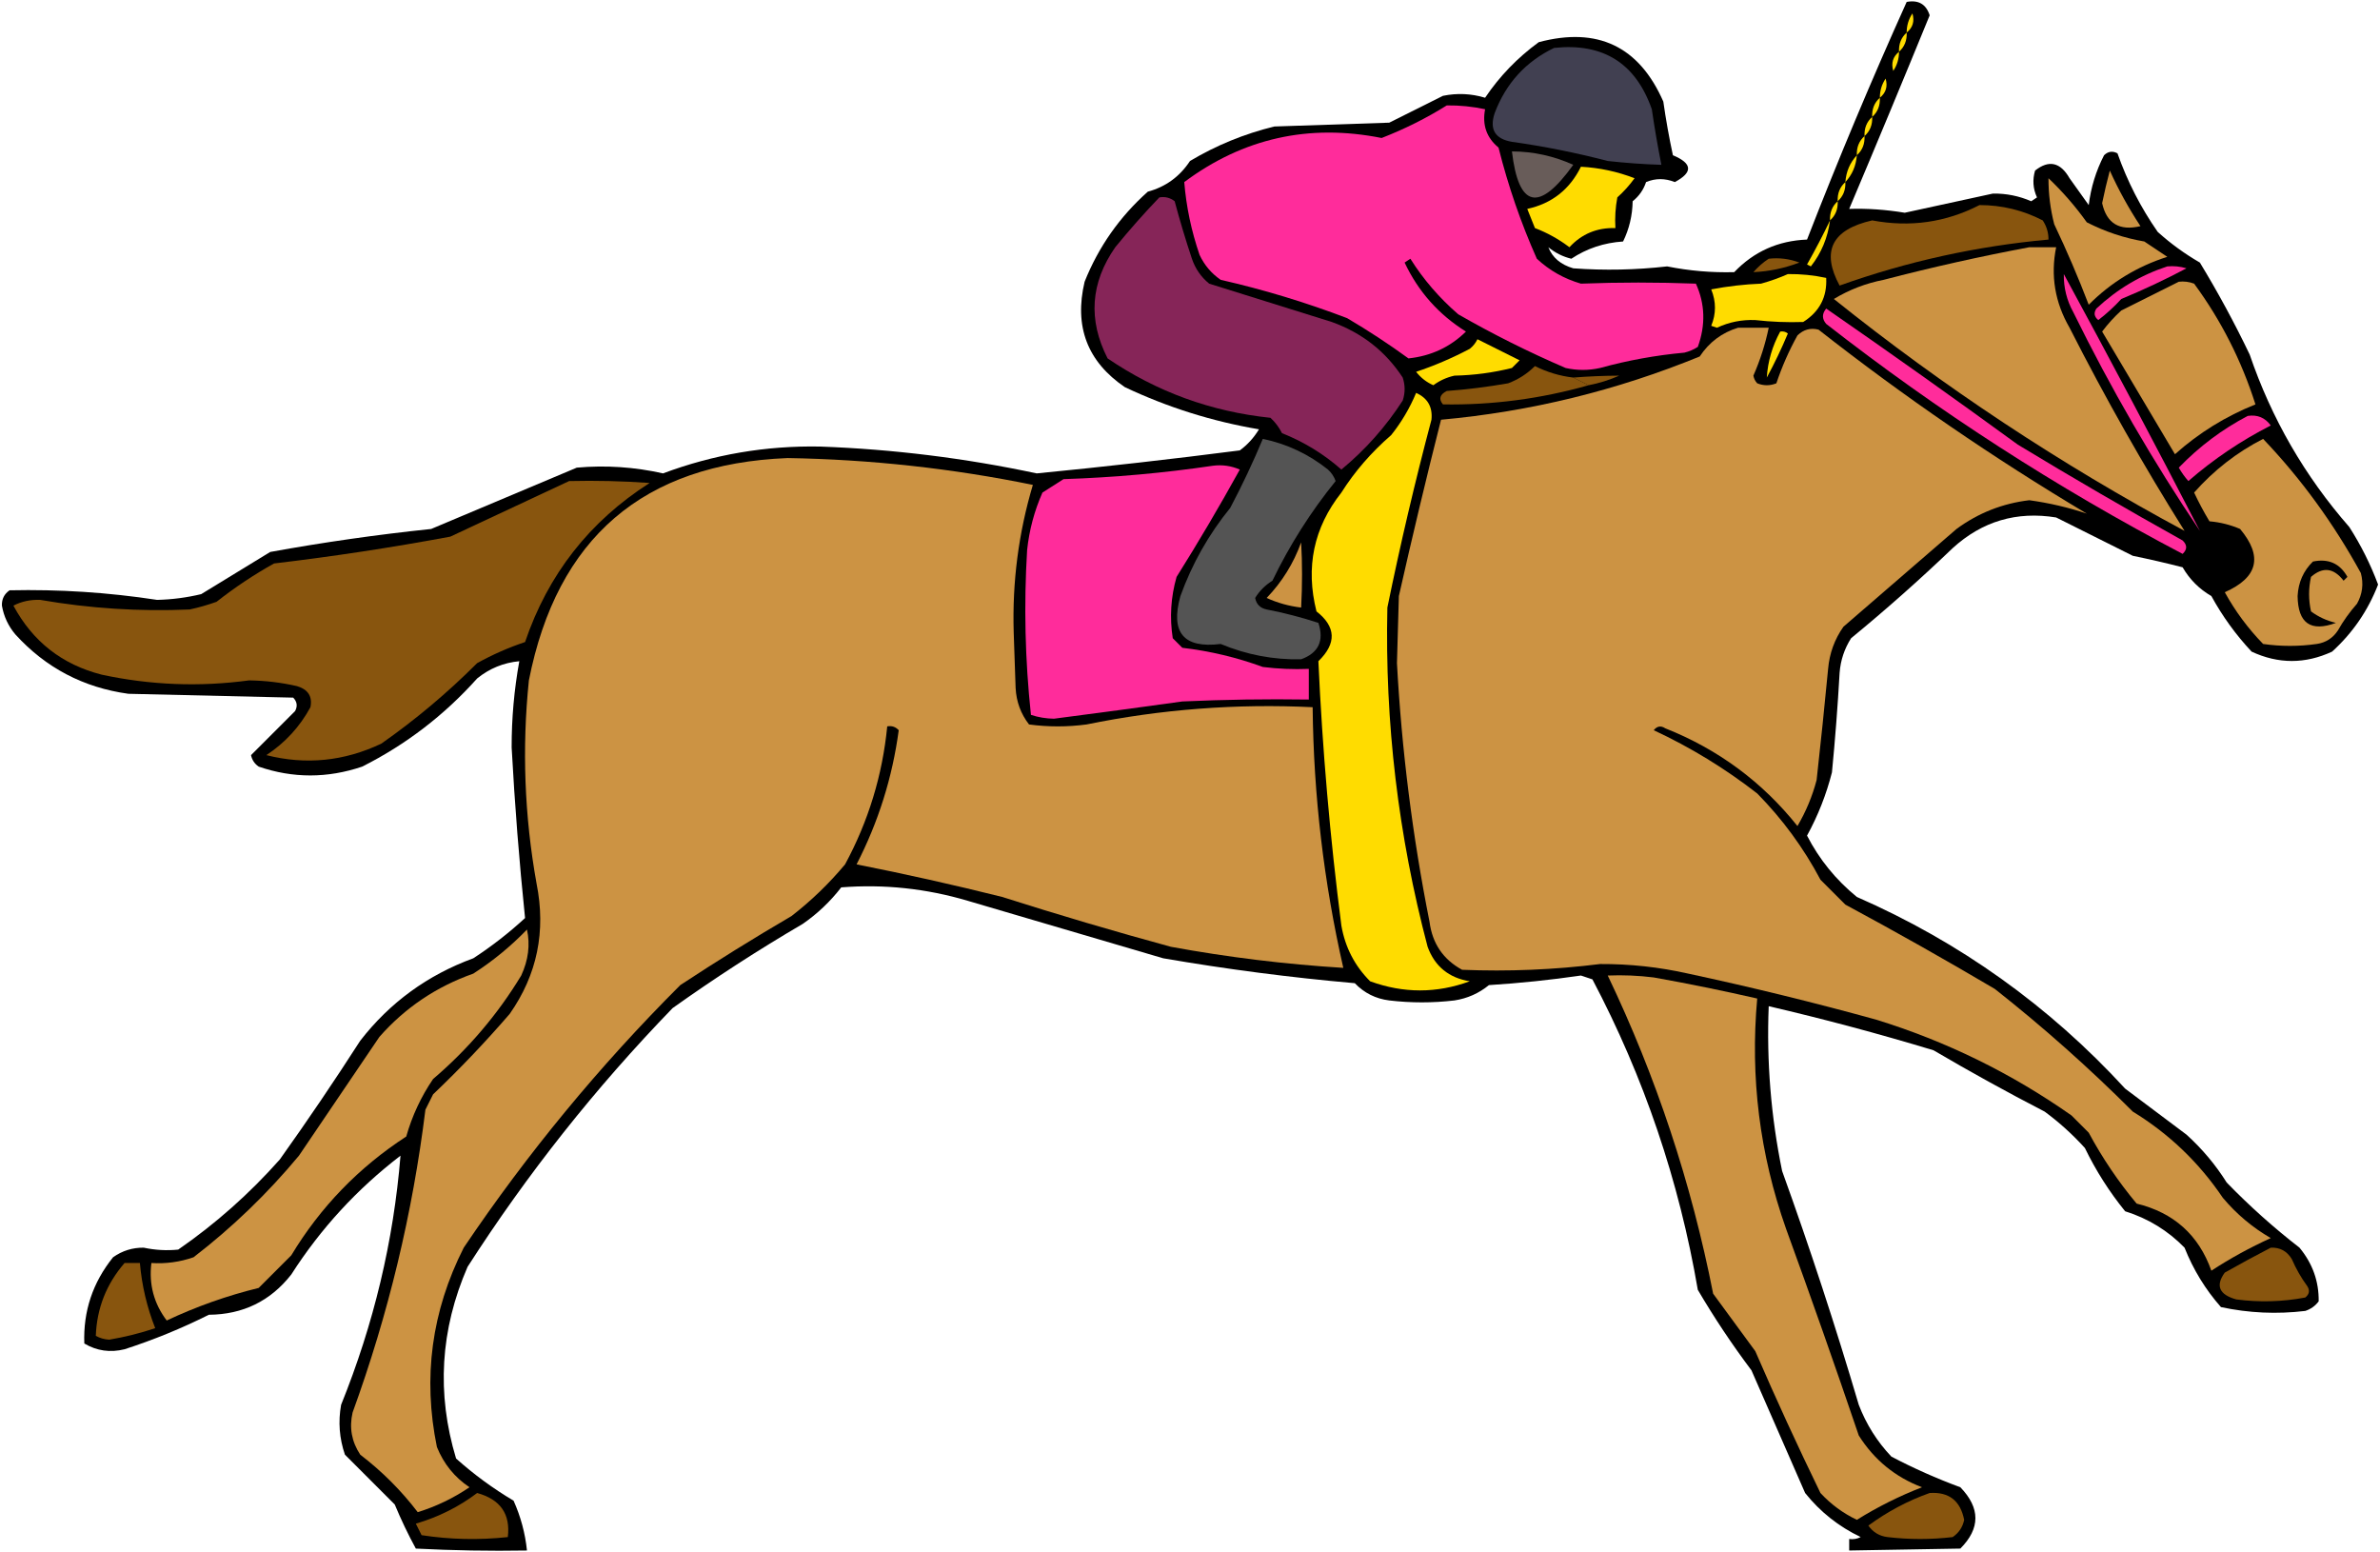 <svg width="621" height="405" viewBox="0 0 621 405" fill="none" xmlns="http://www.w3.org/2000/svg">
<path fill-rule="evenodd" clip-rule="evenodd" d="M497.5 0.5C500.571 -0.075 502.571 1.091 503.5 4C496.598 20.874 489.598 37.707 482.5 54.5C487.176 54.345 492.009 54.678 497 55.5C504.677 53.829 512.344 52.162 520 50.5C523.48 50.452 526.813 51.119 530 52.5C530.5 52.167 531 51.833 531.5 51.5C530.456 49.232 530.289 46.899 531 44.5C534.6 41.646 537.6 42.313 540 46.5C541.667 48.833 543.333 51.167 545 53.5C545.562 48.917 546.895 44.583 549 40.5C550.049 39.483 551.216 39.316 552.5 40C555.076 47.318 558.576 54.151 563 60.5C566.387 63.553 570.053 66.22 574 68.5C578.702 76.228 583.035 84.228 587 92.5C592.698 109.202 601.365 124.202 613 137.5C616.045 142.258 618.545 147.258 620.5 152.5C617.869 159.293 613.869 165.127 608.5 170C601.489 173.253 594.489 173.253 587.5 170C583.388 165.609 579.888 160.776 577 155.5C573.833 153.667 571.333 151.167 569.5 148C565.196 146.894 560.863 145.894 556.5 145C549.833 141.667 543.167 138.333 536.5 135C526.201 133.318 517.201 135.985 509.5 143C500.949 151.186 492.115 159.019 483 166.5C481.25 169.246 480.25 172.246 480 175.5C479.51 184.18 478.844 192.847 478 201.5C476.532 207.27 474.366 212.77 471.5 218C474.683 224.192 479.016 229.525 484.5 234C511.355 245.759 534.688 262.425 554.5 284C559.833 288 565.167 292 570.5 296C574.595 299.704 578.095 303.871 581 308.5C586.956 314.636 593.29 320.302 600 325.5C603.407 329.628 605.074 334.295 605 339.5C604.097 340.701 602.931 341.535 601.5 342C594.086 342.89 586.753 342.557 579.5 341C575.455 336.418 572.289 331.251 570 325.5C565.666 321.047 560.499 317.88 554.5 316C550.376 310.923 546.876 305.423 544 299.5C540.799 295.964 537.299 292.797 533.5 290C523.673 284.92 514.006 279.587 504.5 274C490.278 269.695 475.945 265.861 461.5 262.5C460.919 276.991 462.086 291.324 465 305.5C472.264 325.624 478.93 345.958 485 366.5C486.958 371.59 489.792 376.09 493.5 380C499.299 383.047 505.299 385.714 511.5 388C516.743 393.409 516.743 398.742 511.5 404C501.769 404.192 492.103 404.359 482.5 404.5C482.5 403.5 482.5 402.5 482.5 401.5C483.552 401.649 484.552 401.483 485.5 401C479.754 398.247 474.921 394.414 471 389.5C466.333 378.833 461.667 368.167 457 357.5C451.941 350.772 447.274 343.772 443 336.5C438.122 308.033 428.955 281.033 415.5 255.5C414.5 255.167 413.5 254.833 412.5 254.5C404.535 255.663 396.535 256.496 388.5 257C385.874 259.146 382.874 260.479 379.5 261C373.833 261.667 368.167 261.667 362.5 261C358.952 260.559 355.952 259.059 353.5 256.5C336.744 255.027 320.077 252.86 303.5 250C286.5 245 269.5 240 252.5 235C241.663 231.794 230.663 230.628 219.5 231.5C216.647 235.187 213.314 238.353 209.5 241C197.826 247.835 186.493 255.168 175.5 263C155.383 283.773 137.549 306.273 122 330.5C114.875 346.889 113.875 363.555 119 380.5C123.645 384.655 128.645 388.322 134 391.5C135.863 395.649 137.03 399.982 137.5 404.5C127.828 404.666 118.161 404.5 108.5 404C106.485 400.305 104.651 396.472 103 392.5C98.721 388.221 94.387 383.887 90 379.5C88.543 375.259 88.209 370.926 89 366.5C97.523 345.418 102.69 323.751 104.5 301.5C93.165 310.191 83.665 320.524 76 332.5C70.568 339.429 63.401 342.929 54.5 343C47.384 346.559 40.051 349.559 32.5 352C28.756 352.929 25.256 352.429 22 350.5C21.687 342.105 24.187 334.605 29.5 328C31.9 326.299 34.566 325.466 37.5 325.5C40.503 326.138 43.503 326.305 46.5 326C56.225 319.281 65.058 311.448 73 302.5C80.247 292.34 87.247 282.006 94 271.5C101.718 261.546 111.551 254.379 123.5 250C128.286 246.882 132.786 243.382 137 239.5C135.476 224.731 134.309 209.897 133.5 195C133.488 187.425 134.155 179.925 135.5 172.5C131.396 172.884 127.729 174.384 124.5 177C115.924 186.583 105.924 194.249 94.5 200C85.428 203.067 76.428 203.067 67.5 200C66.426 199.261 65.759 198.261 65.5 197C69.267 193.233 73.1 189.4 77 185.5C77.684 184.216 77.517 183.049 76.5 182C62.167 181.667 47.833 181.333 33.5 181C21.759 179.38 11.926 174.214 4 165.5C2.16 163.319 0.993 160.819 0.5 158C0.439 156.289 1.106 154.956 2.5 154C15.39 153.714 28.223 154.548 41 156.5C44.888 156.406 48.721 155.906 52.5 155C58.5 151.333 64.5 147.667 70.5 144C84.41 141.472 98.41 139.472 112.5 138C125.167 132.667 137.833 127.333 150.5 122C158.07 121.326 165.57 121.826 173 123.5C186.178 118.569 199.845 116.235 214 116.5C233.043 117.19 251.877 119.523 270.5 123.5C288.152 121.778 305.818 119.778 323.5 117.5C325.498 116.033 327.164 114.2 328.5 112C316.316 109.939 304.65 106.272 293.5 101C283.726 94.36 280.226 85.193 283 73.5C286.643 64.388 292.143 56.555 299.5 50C304.146 48.746 307.812 46.08 310.5 42C317.358 37.907 324.691 34.907 332.5 33C342.5 32.667 352.5 32.333 362.5 32C367.198 29.651 371.864 27.318 376.5 25C380.225 24.24 383.892 24.407 387.5 25.5C391.285 19.881 395.951 15.048 401.5 11C416.844 6.923 427.678 12.09 434 26.5C434.671 31.2 435.504 35.866 436.5 40.5C441.611 42.629 441.778 44.962 437 47.5C434.451 46.481 431.951 46.481 429.5 47.5C428.826 49.517 427.659 51.183 426 52.5C425.934 56.233 425.101 59.733 423.5 63C418.522 63.326 414.022 64.826 410 67.5C407.793 66.97 405.793 65.97 404 64.5C405.07 67.212 407.237 69.045 410.5 70C418.677 70.592 426.844 70.425 435 69.5C440.793 70.657 446.627 71.157 452.5 71C457.636 65.624 463.969 62.79 471.5 62.5C479.648 41.547 488.314 20.881 497.5 0.5Z" fill="black"/>
<path fill-rule="evenodd" clip-rule="evenodd" d="M497.5 8.5C497.491 6.692 497.991 5.025 499 3.5C499.599 5.535 499.099 7.202 497.5 8.5Z" fill="#FFDC00"/>
<path fill-rule="evenodd" clip-rule="evenodd" d="M497.5 8.5C497.598 10.553 496.931 12.22 495.5 13.5C495.402 11.447 496.069 9.78 497.5 8.5Z" fill="#FFDC00"/>
<path fill-rule="evenodd" clip-rule="evenodd" d="M405.5 12.5C418.283 11.136 426.783 16.469 431 28.5C431.715 33.4 432.548 38.233 433.5 43C428.877 42.854 424.21 42.52 419.5 42C411.224 39.846 402.891 38.179 394.5 37C390.086 36.252 388.586 33.752 390 29.5C392.936 21.734 398.102 16.067 405.5 12.5Z" fill="#414051"/>
<path fill-rule="evenodd" clip-rule="evenodd" d="M495.5 13.5C495.509 15.308 495.009 16.975 494 18.5C493.401 16.465 493.901 14.799 495.5 13.5Z" fill="#FFDC00"/>
<path fill-rule="evenodd" clip-rule="evenodd" d="M490.5 25.5C490.491 23.692 490.991 22.025 492 20.5C492.599 22.535 492.099 24.201 490.5 25.5Z" fill="#FFDC00"/>
<path fill-rule="evenodd" clip-rule="evenodd" d="M490.5 25.5C490.598 27.553 489.931 29.22 488.5 30.5C488.402 28.447 489.069 26.78 490.5 25.5Z" fill="#FFDC00"/>
<path fill-rule="evenodd" clip-rule="evenodd" d="M377.5 27.5C380.881 27.46 384.214 27.793 387.5 28.5C386.715 32.596 387.882 35.93 391 38.5C393.509 48.504 396.843 58.171 401 67.5C404.297 70.567 408.131 72.733 412.5 74C422.485 73.62 432.485 73.62 442.5 74C444.903 79.288 445.069 84.788 443 90.5C441.933 91.191 440.766 91.691 439.5 92C432.036 92.682 424.703 94.016 417.5 96C414.5 96.667 411.5 96.667 408.5 96C398.888 91.861 389.554 87.194 380.5 82C375.562 77.736 371.395 72.903 368 67.5C367.5 67.833 367 68.167 366.5 68.5C370.063 76.064 375.396 82.064 382.5 86.5C378.393 90.545 373.393 92.879 367.5 93.5C362.377 89.766 357.043 86.266 351.5 83C340.725 78.89 329.725 75.557 318.5 73C316.083 71.337 314.25 69.171 313 66.5C310.856 60.268 309.523 53.935 309 47.5C324.379 36.049 341.545 32.215 360.5 36C366.506 33.663 372.173 30.83 377.5 27.5Z" fill="#FF2C9B"/>
<path fill-rule="evenodd" clip-rule="evenodd" d="M488.5 30.5C488.598 32.553 487.931 34.22 486.5 35.5C486.402 33.447 487.069 31.78 488.5 30.5Z" fill="#FFDC00"/>
<path fill-rule="evenodd" clip-rule="evenodd" d="M486.5 35.5C486.598 37.553 485.931 39.22 484.5 40.5C484.402 38.447 485.069 36.78 486.5 35.5Z" fill="#FFDC00"/>
<path fill-rule="evenodd" clip-rule="evenodd" d="M394.5 39.5C400.077 39.525 405.411 40.692 410.5 43C401.574 55.453 396.24 54.286 394.5 39.5Z" fill="#685C59"/>
<path fill-rule="evenodd" clip-rule="evenodd" d="M484.5 40.5C484.293 43.241 483.293 45.574 481.5 47.5C481.707 44.759 482.707 42.426 484.5 40.5Z" fill="#FFDC00"/>
<path fill-rule="evenodd" clip-rule="evenodd" d="M412.5 43.5C417.356 43.763 422.023 44.763 426.5 46.5C425.185 48.316 423.685 49.983 422 51.5C421.503 54.146 421.336 56.813 421.5 59.5C416.698 59.361 412.698 61.027 409.5 64.5C406.731 62.394 403.731 60.727 400.5 59.5C399.833 57.833 399.167 56.167 398.5 54.5C404.897 53.11 409.564 49.443 412.5 43.5Z" fill="#FFDC00"/>
<path fill-rule="evenodd" clip-rule="evenodd" d="M550.5 44.5C552.744 49.48 555.41 54.314 558.5 59C553.005 60.303 549.671 58.303 548.5 53C549.093 50.13 549.759 47.297 550.5 44.5Z" fill="#CC9343"/>
<path fill-rule="evenodd" clip-rule="evenodd" d="M534.5 46.5C538.17 49.981 541.503 53.814 544.5 58C549.236 60.435 554.236 62.101 559.5 63C561.5 64.333 563.5 65.667 565.5 67C557.615 69.522 550.782 73.689 545 79.5C542.275 72.384 539.275 65.384 536 58.5C534.985 54.56 534.485 50.56 534.5 46.5Z" fill="#CC9343"/>
<path fill-rule="evenodd" clip-rule="evenodd" d="M481.5 47.5C481.598 49.553 480.931 51.22 479.5 52.5C479.402 50.447 480.069 48.78 481.5 47.5Z" fill="#FFDC00"/>
<path fill-rule="evenodd" clip-rule="evenodd" d="M302.5 51.5C303.978 51.238 305.311 51.571 306.5 52.5C307.844 57.54 309.344 62.54 311 67.5C311.883 70.102 313.383 72.269 315.5 74C326.15 77.332 336.817 80.665 347.5 84C355.366 86.828 361.533 91.662 366 98.5C366.667 100.5 366.667 102.5 366 104.5C361.586 111.334 356.253 117.334 350 122.5C345.418 118.455 340.251 115.289 334.5 113C333.743 111.488 332.743 110.154 331.5 109C315.964 107.379 301.798 102.212 289 93.5C283.864 83.457 284.531 73.791 291 64.5C294.67 59.998 298.503 55.665 302.5 51.5Z" fill="#862558"/>
<path fill-rule="evenodd" clip-rule="evenodd" d="M479.5 52.5C479.598 54.553 478.931 56.22 477.5 57.5C477.402 55.447 478.069 53.78 479.5 52.5Z" fill="#FFDC00"/>
<path fill-rule="evenodd" clip-rule="evenodd" d="M516.5 53.5C522.35 53.502 527.85 54.836 533 57.5C534.009 59.025 534.509 60.692 534.5 62.5C515.805 64.198 497.638 68.198 480 74.5C475.139 65.547 477.972 59.881 488.5 57.5C498.383 59.353 507.716 58.02 516.5 53.5Z" fill="#88550E"/>
<path fill-rule="evenodd" clip-rule="evenodd" d="M477.5 57.5C476.91 62.005 475.243 66.005 472.5 69.5C472.167 69.333 471.833 69.167 471.5 69C473.672 65.153 475.672 61.319 477.5 57.5Z" fill="#FFDC00"/>
<path fill-rule="evenodd" clip-rule="evenodd" d="M529.5 64.5C531.833 64.5 534.167 64.5 536.5 64.5C535.008 71.885 536.175 78.885 540 85.5C549.32 103.835 559.32 121.502 570 138.5C537.601 121.082 507.101 100.916 478.5 78C482.505 75.578 486.838 73.911 491.5 73C504.2 69.696 516.867 66.863 529.5 64.5Z" fill="#CC9343"/>
<path fill-rule="evenodd" clip-rule="evenodd" d="M461.5 67.5C464.247 67.187 466.914 67.52 469.5 68.5C465.572 69.985 461.572 70.818 457.5 71C458.731 69.595 460.064 68.429 461.5 67.5Z" fill="#88550E"/>
<path fill-rule="evenodd" clip-rule="evenodd" d="M565.5 69.5C567.199 69.34 568.866 69.506 570.5 70C564.985 72.923 559.318 75.59 553.5 78C551.65 80.018 549.65 81.851 547.5 83.5C546.417 82.635 546.251 81.635 547 80.5C552.406 75.434 558.573 71.767 565.5 69.5Z" fill="#FF2C9B"/>
<path fill-rule="evenodd" clip-rule="evenodd" d="M466.5 71.5C469.881 71.46 473.214 71.793 476.5 72.5C476.762 77.476 474.762 81.309 470.5 84C466.349 84.143 462.182 83.977 458 83.5C454.483 83.358 451.15 84.024 448 85.5C447.5 85.333 447 85.167 446.5 85C447.799 81.865 447.799 78.699 446.5 75.5C450.796 74.672 455.129 74.172 459.5 74C462.004 73.302 464.337 72.469 466.5 71.5Z" fill="#FFDC00"/>
<path fill-rule="evenodd" clip-rule="evenodd" d="M568.5 73.5C569.873 73.343 571.207 73.51 572.5 74C579.54 83.58 584.874 94.08 588.5 105.5C580.731 108.604 573.731 112.938 567.5 118.5C561.167 107.833 554.833 97.167 548.5 86.5C549.982 84.517 551.649 82.684 553.5 81C558.592 78.454 563.592 75.954 568.5 73.5Z" fill="#CC9343"/>
<path fill-rule="evenodd" clip-rule="evenodd" d="M476.5 80.5C493.287 92.114 509.954 103.947 526.5 116C540.669 124.586 555.003 132.919 569.5 141C570.731 142.183 570.731 143.349 569.5 144.5C536.629 127.242 505.629 107.242 476.5 84.5C475.374 83.192 475.374 81.858 476.5 80.5Z" fill="#FF2C9B"/>
<path fill-rule="evenodd" clip-rule="evenodd" d="M453.5 85.5C456.167 85.5 458.833 85.5 461.5 85.5C460.608 89.789 459.275 93.956 457.5 98C457.645 98.772 457.978 99.439 458.5 100C460.167 100.667 461.833 100.667 463.5 100C464.941 95.685 466.774 91.518 469 87.5C470.599 85.964 472.433 85.464 474.5 86C496.791 103.482 520.125 119.482 544.5 134C539.72 132.39 534.72 131.223 529.5 130.5C522.503 131.332 516.17 133.832 510.5 138C500.667 146.5 490.833 155 481 163.5C478.685 166.777 477.351 170.444 477 174.5C476.078 184.181 475.078 193.848 474 203.5C472.891 207.719 471.225 211.719 469 215.5C459.803 203.975 448.303 195.475 434.5 190C433.365 189.251 432.365 189.417 431.5 190.5C441.099 194.969 450.099 200.469 458.5 207C465.099 213.701 470.599 221.201 475 229.5C477.167 231.667 479.333 233.833 481.5 236C494.662 243.08 507.662 250.413 520.5 258C533.095 267.924 545.095 278.591 556.5 290C565.955 295.788 573.788 303.288 580 312.5C583.581 316.752 587.748 320.252 592.5 323C587.093 325.452 581.926 328.286 577 331.5C573.69 322.193 567.19 316.36 557.5 314C552.714 308.265 548.548 302.099 545 295.5C543.5 294 542 292.5 540.5 291C524.815 279.982 507.815 271.648 489.5 266C473.275 261.527 456.942 257.527 440.5 254C432.927 252.293 425.26 251.46 417.5 251.5C405.539 252.995 393.539 253.495 381.5 253C376.568 250.314 373.735 246.148 373 240.5C368.564 218.181 365.731 195.681 364.5 173C364.667 167.167 364.833 161.333 365 155.5C368.467 140.104 372.133 124.771 376 109.5C399.27 107.391 421.77 101.891 443.5 93C445.966 89.275 449.299 86.775 453.5 85.5Z" fill="#CC9343"/>
<path fill-rule="evenodd" clip-rule="evenodd" d="M538.5 71.5C550.593 93.742 562.426 116.076 574 138.5C561.737 120.318 550.737 101.318 541 81.5C539.273 78.382 538.439 75.049 538.5 71.5Z" fill="#FF2C9B"/>
<path fill-rule="evenodd" clip-rule="evenodd" d="M385.5 88.5C389.14 90.32 392.807 92.153 396.5 94C395.833 94.667 395.167 95.333 394.5 96C389.614 97.224 384.614 97.891 379.5 98C377.464 98.454 375.63 99.287 374 100.5C372.225 99.73 370.725 98.563 369.5 97C374.285 95.401 378.952 93.401 383.5 91C384.381 90.292 385.047 89.458 385.5 88.5Z" fill="#FFDC00"/>
<path fill-rule="evenodd" clip-rule="evenodd" d="M464.5 86.5C465.239 86.369 465.906 86.536 466.5 87C464.856 90.937 463.023 94.77 461 98.5C461.264 94.287 462.43 90.287 464.5 86.5Z" fill="#FFDC00"/>
<path fill-rule="evenodd" clip-rule="evenodd" d="M410.5 98.5C411.833 99.167 413.167 99.833 414.5 100.5C402.027 104.044 389.36 105.711 376.5 105.5C375.332 104.094 375.665 102.928 377.5 102C382.867 101.597 388.201 100.93 393.5 100C396.173 98.999 398.507 97.499 400.5 95.5C403.68 97.095 407.013 98.095 410.5 98.5Z" fill="#88550E"/>
<path fill-rule="evenodd" clip-rule="evenodd" d="M414.5 100.5C413.167 99.833 411.833 99.167 410.5 98.5C414.525 98.184 418.525 98.017 422.5 98C419.92 99.144 417.253 99.978 414.5 100.5Z" fill="#88550E"/>
<path fill-rule="evenodd" clip-rule="evenodd" d="M369.5 102.5C372.508 103.848 373.841 106.182 373.5 109.5C369.197 125.712 365.364 142.045 362 158.5C361.33 188.486 364.83 217.986 372.5 247C374.37 252.113 378.036 255.113 383.5 256C374.86 259.176 366.193 259.176 357.5 256C353.491 251.99 350.991 247.157 350 241.5C347.043 218.56 345.043 195.56 344 172.5C348.792 167.848 348.625 163.514 343.5 159.5C340.603 147.984 342.77 137.651 350 128.5C353.466 123.014 357.799 118.014 363 113.5C365.682 110.135 367.849 106.469 369.5 102.5Z" fill="#FFDC00"/>
<path fill-rule="evenodd" clip-rule="evenodd" d="M586.5 108.5C589.022 108.128 591.022 108.961 592.5 111C584.729 114.967 577.562 119.8 571 125.5C570.044 124.421 569.211 123.255 568.5 122C573.835 116.482 579.835 111.982 586.5 108.5Z" fill="#FF2C9B"/>
<path fill-rule="evenodd" clip-rule="evenodd" d="M329.5 114.5C335.783 115.808 341.45 118.474 346.5 122.5C347.415 123.328 348.081 124.328 348.5 125.5C342.013 133.498 336.513 142.165 332 151.5C330.104 152.68 328.604 154.18 327.5 156C327.82 157.653 328.82 158.653 330.5 159C335.103 159.892 339.603 161.059 344 162.5C345.538 167.169 344.038 170.336 339.5 172C332.272 172.154 325.272 170.82 318.5 168C308.833 169.203 305.333 165.036 308 155.5C311.039 147.086 315.373 139.42 321 132.5C324.134 126.568 326.968 120.568 329.5 114.5Z" fill="#545454"/>
<path fill-rule="evenodd" clip-rule="evenodd" d="M590.5 114.5C600.393 124.87 608.893 136.536 616 149.5C616.755 152.303 616.422 154.97 615 157.5C613.088 159.657 611.421 161.991 610 164.5C608.681 166.487 606.848 167.654 604.5 168C599.833 168.667 595.167 168.667 590.5 168C586.557 163.945 583.224 159.445 580.5 154.5C589.163 150.672 590.497 145.172 584.5 138C581.956 136.908 579.289 136.241 576.5 136C575.039 133.579 573.706 131.079 572.5 128.5C577.661 122.663 583.661 117.996 590.5 114.5Z" fill="#CC9343"/>
<path fill-rule="evenodd" clip-rule="evenodd" d="M205.5 119.5C227.059 119.856 248.393 122.189 269.5 126.5C265.77 139.007 264.103 151.841 264.5 165C264.667 169.833 264.833 174.667 265 179.5C265.19 183.076 266.357 186.242 268.5 189C273.5 189.667 278.5 189.667 283.5 189C302.969 185.031 322.636 183.531 342.5 184.5C342.742 207.494 345.409 230.161 350.5 252.5C335.393 251.57 320.393 249.737 305.5 247C290.742 242.977 276.076 238.644 261.5 234C248.854 230.84 236.187 228.006 223.5 225.5C229.189 214.458 232.856 202.792 234.5 190.5C233.675 189.614 232.675 189.281 231.5 189.5C230.255 202.235 226.589 214.235 220.5 225.5C216.315 230.518 211.649 235.018 206.5 239C196.666 244.749 186.999 250.749 177.5 257C156.401 278.086 137.568 300.919 121 325.5C112.612 342.06 110.279 359.394 114 377.5C115.777 381.904 118.61 385.404 122.5 388C118.336 390.832 113.836 392.999 109 394.5C104.689 388.855 99.689 383.855 94 379.5C91.755 376.119 91.088 372.452 92 368.5C101.324 342.873 107.657 316.539 111 289.5C111.667 288.167 112.333 286.833 113 285.5C120.032 278.803 126.698 271.803 133 264.5C140.161 254.285 142.495 242.952 140 230.5C136.838 212.904 136.171 195.237 138 177.5C145.318 140.34 167.818 121.007 205.5 119.5Z" fill="#CC9343"/>
<path fill-rule="evenodd" clip-rule="evenodd" d="M316.5 121.5C318.924 121.192 321.257 121.526 323.5 122.5C318.252 131.998 312.752 141.331 307 150.5C305.494 155.746 305.161 161.079 306 166.5C306.833 167.333 307.667 168.167 308.5 169C315.686 169.839 322.686 171.505 329.5 174C333.486 174.499 337.486 174.666 341.5 174.5C341.5 177.167 341.5 179.833 341.5 182.5C330.495 182.333 319.495 182.5 308.5 183C297.34 184.554 286.174 186.054 275 187.5C272.906 187.464 270.906 187.131 269 186.5C267.464 172.203 267.131 157.87 268 143.5C268.554 138.284 269.887 133.284 272 128.5C273.833 127.333 275.667 126.167 277.5 125C290.716 124.562 303.716 123.396 316.5 121.5Z" fill="#FF2C9B"/>
<path fill-rule="evenodd" clip-rule="evenodd" d="M148.5 125.5C155.508 125.334 162.508 125.5 169.5 126C153.835 136.004 143.002 149.837 137 167.5C132.685 168.941 128.518 170.774 124.5 173C116.752 180.752 108.419 187.752 99.5 194C89.787 198.611 79.787 199.611 69.5 197C74.382 193.786 78.215 189.619 81 184.5C81.561 181.702 80.394 179.869 77.5 179C73.389 178.059 69.222 177.559 65 177.5C52.061 179.249 39.227 178.749 26.5 176C16.201 173.368 8.534 167.368 3.5 158C5.629 156.897 7.963 156.397 10.5 156.5C23.421 158.741 36.421 159.574 49.5 159C51.878 158.489 54.212 157.822 56.5 157C61.228 153.274 66.228 149.941 71.5 147C86.893 145.178 102.226 142.844 117.5 140C127.924 135.118 138.257 130.285 148.5 125.5Z" fill="#88550E"/>
<path fill-rule="evenodd" clip-rule="evenodd" d="M546.5 136.5C548.97 136.027 551.304 136.861 553.5 139C551.037 138.78 548.704 137.946 546.5 136.5Z" fill="black"/>
<path fill-rule="evenodd" clip-rule="evenodd" d="M576.5 141.5C583.004 141.138 584.671 143.638 581.5 149C575.785 149.401 574.119 146.901 576.5 141.5Z" fill="black"/>
<path fill-rule="evenodd" clip-rule="evenodd" d="M339.5 141.5C339.811 146.966 339.811 152.633 339.5 158.5C336.375 158.135 333.375 157.302 330.5 156C334.509 151.828 337.509 146.994 339.5 141.5Z" fill="#CC9343"/>
<path fill-rule="evenodd" clip-rule="evenodd" d="M603.5 146.5C607.539 145.66 610.539 146.993 612.5 150.5C612.167 150.833 611.833 151.167 611.5 151.5C608.915 148.136 606.082 147.803 603 150.5C602.333 153.5 602.333 156.5 603 159.5C604.916 160.928 607.083 161.928 609.5 162.5C602.926 164.936 599.592 162.602 599.5 155.5C599.686 151.923 601.02 148.923 603.5 146.5Z" fill="black"/>
<path fill-rule="evenodd" clip-rule="evenodd" d="M137.5 242.5C138.37 246.457 137.87 250.457 136 254.5C129.833 264.675 122.167 273.675 113 281.5C109.863 286.108 107.53 291.108 106 296.5C93.62 304.546 83.62 314.879 76 327.5C73.167 330.333 70.333 333.167 67.5 336C59.227 338.023 51.227 340.856 43.5 344.5C40.151 340.071 38.817 335.071 39.5 329.5C43.273 329.737 46.94 329.237 50.5 328C60.631 320.203 69.797 311.37 78 301.5C85 291.167 92 280.833 99 270.5C105.699 262.895 113.865 257.395 123.5 254C128.647 250.68 133.314 246.847 137.5 242.5Z" fill="#CC9343"/>
<path fill-rule="evenodd" clip-rule="evenodd" d="M419.5 254.5C423.514 254.334 427.514 254.501 431.5 255C440.564 256.621 449.564 258.454 458.5 260.5C456.64 281.072 459.14 301.072 466 320.5C472.534 338.436 478.867 356.436 485 374.5C489.021 380.859 494.521 385.359 501.5 388C495.554 390.306 489.888 393.139 484.5 396.5C480.889 394.777 477.722 392.444 475 389.5C469.06 377.286 463.393 364.953 458 352.5C454.333 347.5 450.667 342.5 447 337.5C441.325 308.642 432.158 280.975 419.5 254.5Z" fill="#CC9343"/>
<path fill-rule="evenodd" clip-rule="evenodd" d="M592.5 325.5C594.903 325.393 596.736 326.393 598 328.5C599.08 330.996 600.414 333.33 602 335.5C602.749 336.635 602.583 337.635 601.5 338.5C595.552 339.624 589.552 339.79 583.5 339C579.024 337.75 578.024 335.416 580.5 332C584.525 329.727 588.525 327.561 592.5 325.5Z" fill="#88550E"/>
<path fill-rule="evenodd" clip-rule="evenodd" d="M32.5 329.5C33.833 329.5 35.167 329.5 36.5 329.5C37.012 335.368 38.346 341.035 40.5 346.5C36.609 347.806 32.609 348.806 28.5 349.5C27.228 349.43 26.062 349.097 25 348.5C25.262 341.305 27.762 334.972 32.5 329.5Z" fill="#88550E"/>
<path fill-rule="evenodd" clip-rule="evenodd" d="M503.5 389.5C508.508 389.168 511.508 391.502 512.5 396.5C512.124 398.383 511.124 399.883 509.5 401C503.833 401.667 498.167 401.667 492.5 401C490.382 400.74 488.716 399.74 487.5 398C492.483 394.344 497.816 391.511 503.5 389.5Z" fill="#88550E"/>
<path fill-rule="evenodd" clip-rule="evenodd" d="M124.5 389.5C130.566 391.17 133.233 395.003 132.5 401C124.92 401.813 117.42 401.647 110 400.5C109.5 399.5 109 398.5 108.5 397.5C114.401 395.768 119.734 393.102 124.5 389.5Z" fill="#88550E"/>
</svg>
